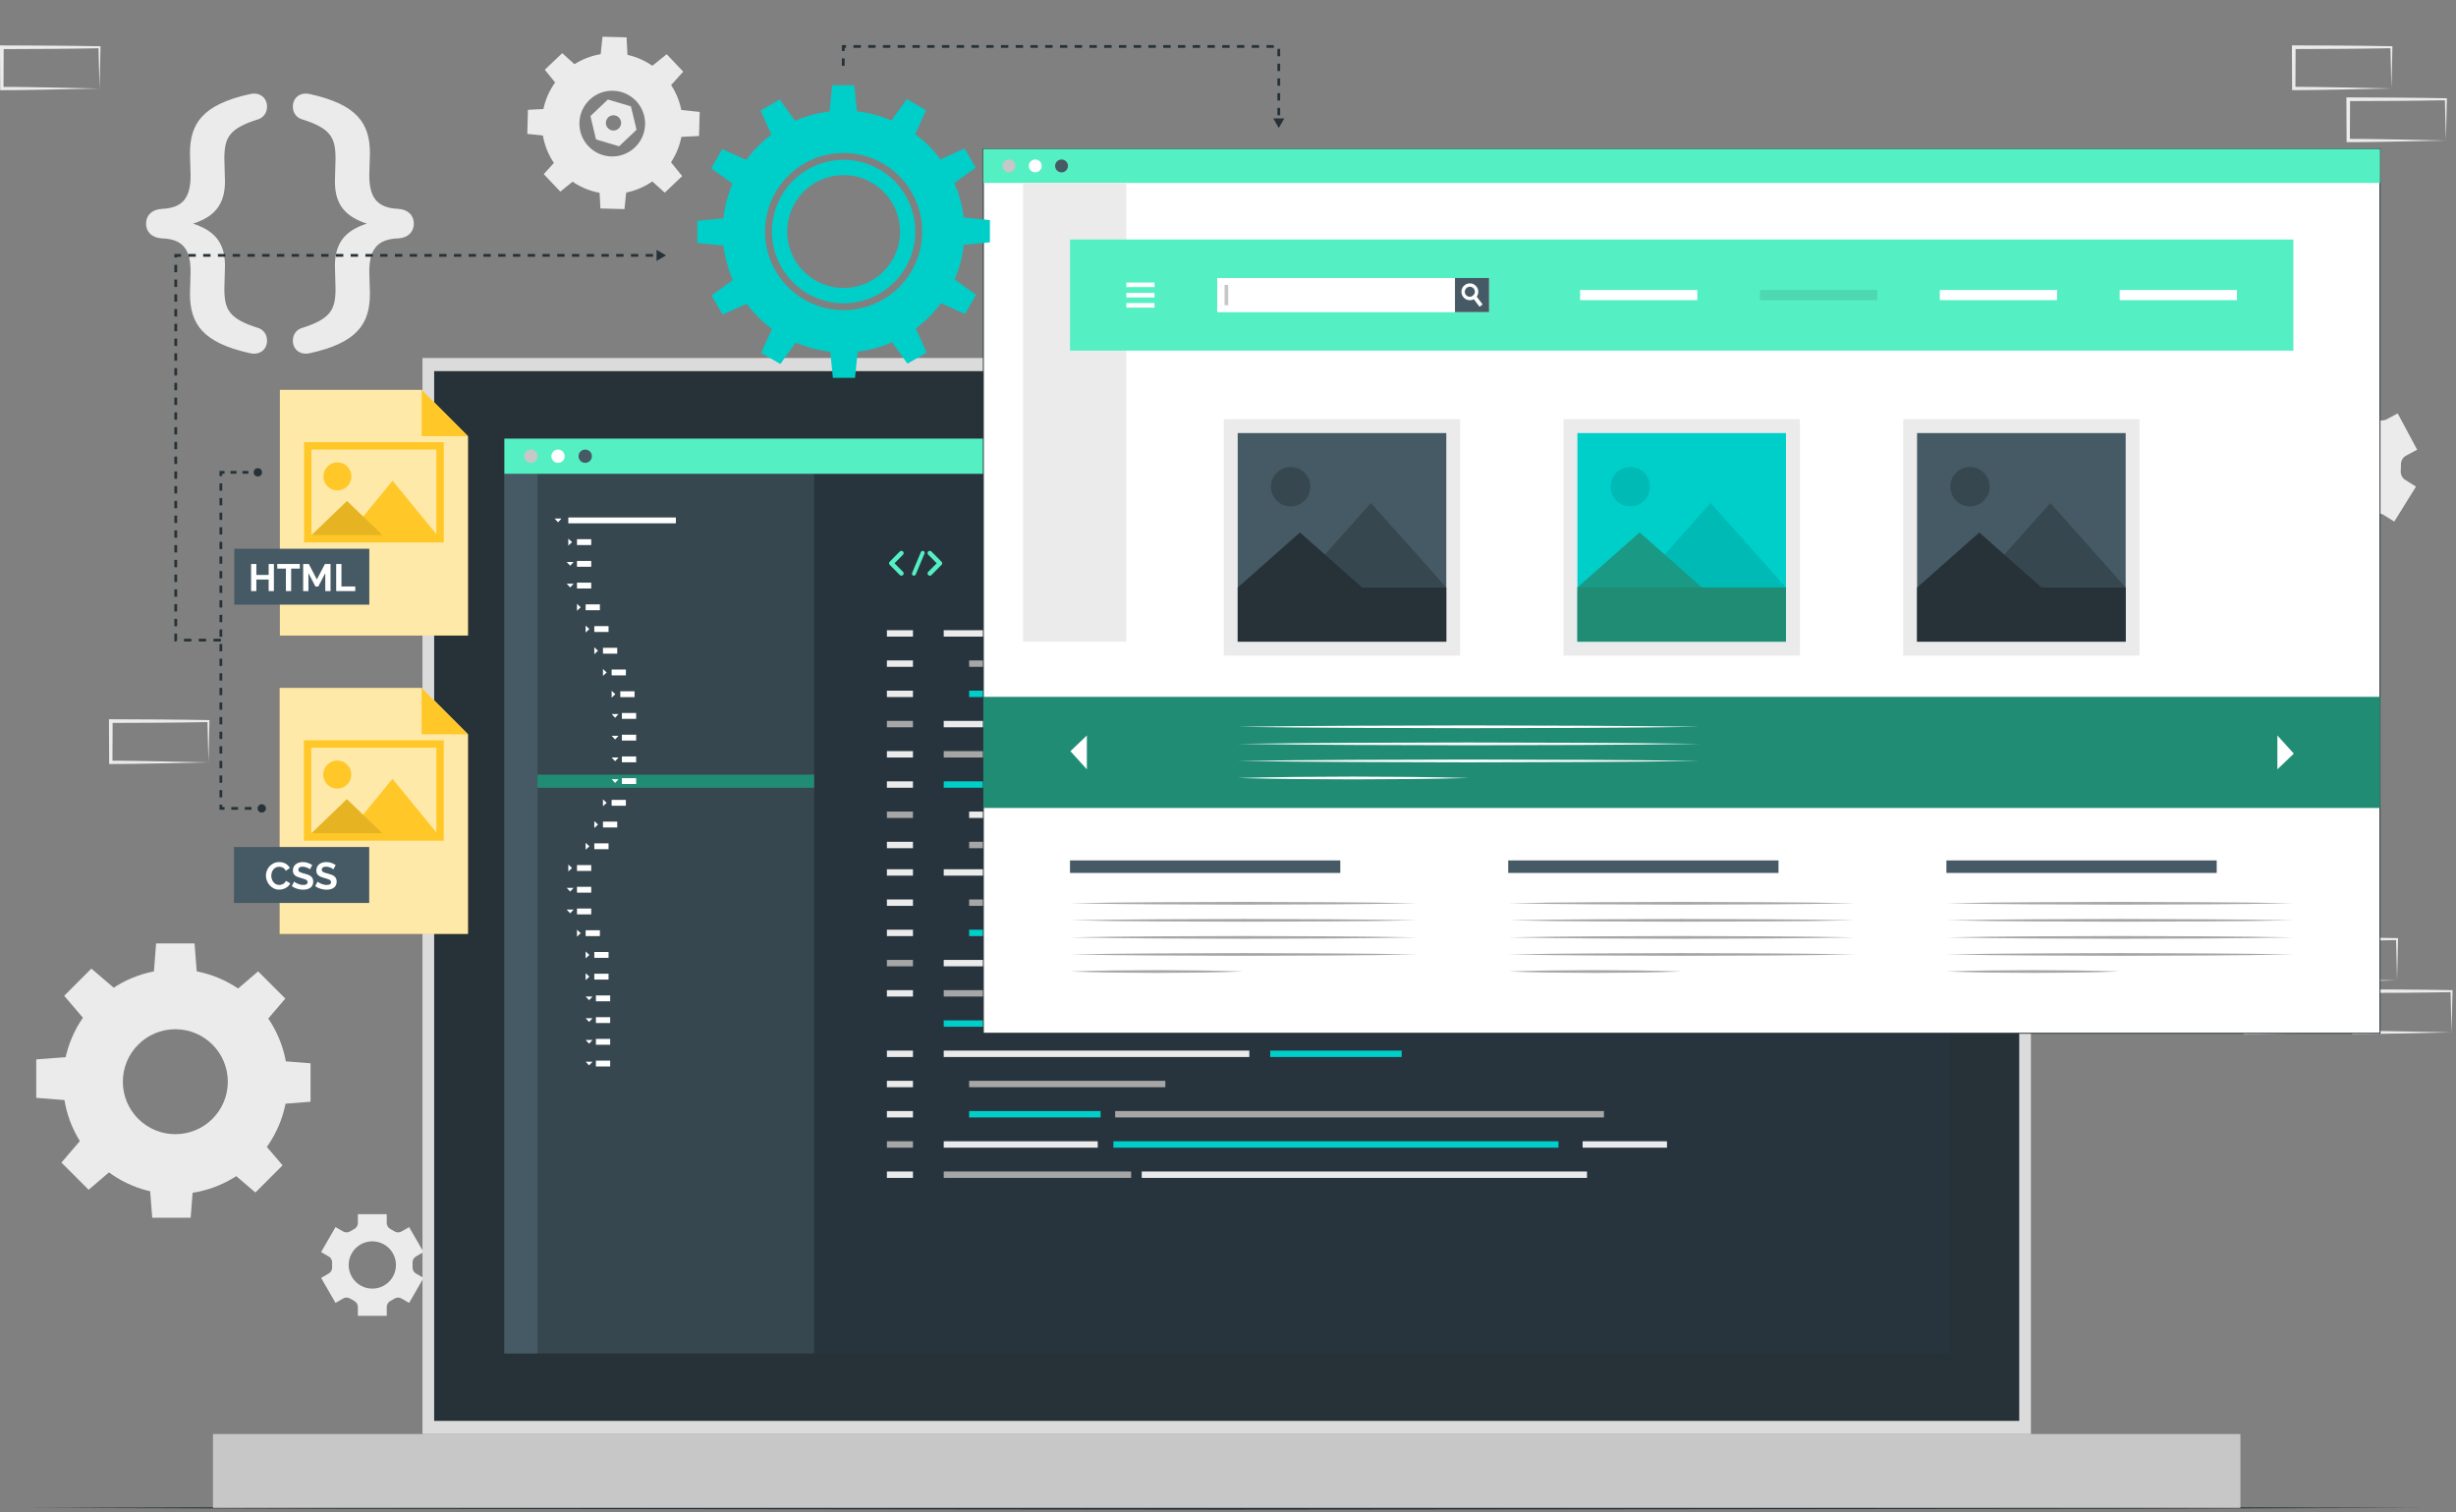 <?xml version="1.0" encoding="UTF-8"?>
<svg width="666px" height="410px" viewBox="0 0 666 410" version="1.1" xmlns="http://www.w3.org/2000/svg" xmlns:xlink="http://www.w3.org/1999/xlink">
    <rect x="0" y="0" width="666" height="410" fill="#808080" stroke="none"/>
    <title>info-section</title>
    <g id="▶️--Grid" stroke="none" stroke-width="1" fill="none" fill-rule="evenodd">
        <g id="info-section">
            <g id="Background_Complete" transform="translate(0, 12.3)" fill="#EBEBEB" fill-rule="nonzero">
                <g id="Group">
                    <path d="M650.018,253.535 L636.893,253.814 L630.232,253.926 C628.006,253.973 625.769,253.963 623.537,253.981 L623.093,253.984 L623.091,253.535 L623.037,242.345 L623.034,241.843 L623.536,241.845 L636.776,241.908 C641.189,241.913 645.603,242.02 650.016,242.072 L650.292,242.075 L650.289,242.345 C650.27,244.244 650.203,246.132 650.158,247.999 L650.018,253.535 Z M650.018,253.535 L649.876,247.881 C649.831,246.018 649.764,244.176 649.745,242.345 L650.018,242.618 C645.605,242.669 641.191,242.777 636.778,242.782 L623.538,242.845 L624.037,242.346 L623.983,253.536 L623.538,253.09 C625.72,253.108 627.896,253.098 630.084,253.145 L636.663,253.257 L650.018,253.535 Z" id="Shape"></path>
                    <path d="M635.246,267.645 L622.121,267.924 L615.46,268.036 C613.234,268.083 610.997,268.073 608.765,268.091 L608.321,268.095 L608.319,267.646 L608.265,256.456 L608.263,255.954 L608.765,255.956 L622.005,256.019 C626.418,256.024 630.832,256.131 635.245,256.183 L635.521,256.186 L635.518,256.456 C635.499,258.355 635.432,260.243 635.387,262.11 L635.246,267.645 Z M635.246,267.645 L635.104,261.991 C635.059,260.128 634.992,258.286 634.973,256.455 L635.246,256.728 C630.833,256.779 626.419,256.887 622.006,256.892 L608.766,256.955 L609.265,256.456 L609.211,267.646 L608.765,267.2 C610.947,267.218 613.123,267.208 615.311,267.255 L621.89,267.367 L635.246,267.645 Z" id="Shape"></path>
                    <path d="M664.79,267.645 L651.665,267.924 L645.004,268.036 C642.778,268.083 640.541,268.073 638.309,268.091 L637.865,268.095 L637.863,267.646 L637.809,256.456 L637.807,255.954 L638.309,255.956 L651.549,256.019 C655.962,256.024 660.376,256.131 664.789,256.183 L665.065,256.186 L665.062,256.456 C665.043,258.355 664.976,260.243 664.931,262.11 L664.79,267.645 Z M664.79,267.645 L664.648,261.991 C664.603,260.128 664.536,258.286 664.517,256.455 L664.79,256.728 C660.377,256.779 655.963,256.887 651.55,256.892 L638.31,256.955 L638.809,256.456 L638.755,267.646 L638.309,267.2 C640.491,267.218 642.667,267.208 644.855,267.255 L651.434,267.367 L664.79,267.645 Z" id="Shape"></path>
                    <path d="M272.438,120.378 L259.313,120.657 L252.652,120.769 C250.426,120.816 248.189,120.806 245.957,120.824 L245.513,120.828 L245.511,120.379 L245.457,109.189 L245.455,108.687 L245.957,108.689 L259.197,108.752 C263.61,108.757 268.024,108.865 272.437,108.916 L272.713,108.919 L272.71,109.189 C272.691,111.088 272.624,112.976 272.579,114.843 L272.438,120.378 Z M272.438,120.378 L272.296,114.724 C272.251,112.861 272.184,111.019 272.165,109.188 L272.438,109.461 C268.025,109.512 263.611,109.62 259.198,109.625 L245.958,109.688 L246.457,109.189 L246.403,120.379 L245.957,119.933 C248.139,119.951 250.315,119.941 252.503,119.988 L259.082,120.1 L272.438,120.378 Z" id="Shape"></path>
                    <path d="M257.667,134.488 L244.542,134.767 L237.881,134.879 C235.655,134.926 233.418,134.916 231.186,134.934 L230.742,134.938 L230.74,134.489 L230.686,123.299 L230.684,122.797 L231.186,122.799 L244.426,122.862 C248.839,122.867 253.253,122.975 257.666,123.026 L257.942,123.029 L257.939,123.299 C257.92,125.198 257.853,127.086 257.808,128.953 L257.667,134.488 Z M257.667,134.488 L257.525,128.834 C257.48,126.971 257.413,125.129 257.394,123.298 L257.667,123.571 C253.254,123.622 248.84,123.73 244.427,123.735 L231.187,123.798 L231.686,123.299 L231.632,134.489 L231.186,134.043 C233.368,134.061 235.544,134.051 237.732,134.098 L244.311,134.21 L257.667,134.488 Z" id="Shape"></path>
                    <path d="M287.21,134.488 L274.085,134.767 L267.424,134.879 C265.198,134.926 262.961,134.916 260.729,134.934 L260.285,134.938 L260.283,134.489 L260.229,123.299 L260.227,122.797 L260.729,122.799 L273.969,122.862 C278.382,122.867 282.796,122.975 287.209,123.026 L287.485,123.029 L287.482,123.299 C287.463,125.198 287.396,127.086 287.351,128.953 L287.21,134.488 Z M287.21,134.488 L287.068,128.834 C287.023,126.971 286.956,125.129 286.937,123.298 L287.21,123.571 C282.797,123.622 278.383,123.73 273.97,123.735 L260.73,123.798 L261.229,123.299 L261.175,134.489 L260.729,134.043 C262.911,134.061 265.087,134.051 267.275,134.098 L273.854,134.21 L287.21,134.488 Z" id="Shape"></path>
                    <path d="M56.526,194.418 L43.401,194.697 L36.74,194.809 C34.514,194.856 32.277,194.846 30.045,194.864 L29.601,194.867 L29.599,194.418 L29.545,183.228 L29.543,182.726 L30.045,182.728 L43.285,182.791 C47.698,182.796 52.112,182.904 56.525,182.955 L56.801,182.958 L56.798,183.228 C56.779,185.127 56.712,187.015 56.667,188.882 L56.526,194.418 Z M56.526,194.418 L56.384,188.764 C56.339,186.901 56.272,185.059 56.253,183.228 L56.526,183.501 C52.113,183.552 47.699,183.66 43.286,183.665 L30.046,183.728 L30.545,183.229 L30.491,194.419 L30.045,193.973 C32.227,193.991 34.403,193.981 36.591,194.028 L43.17,194.14 L56.526,194.418 Z" id="Shape"></path>
                    <path d="M495.508,120.37 L482.383,120.649 L475.722,120.761 C473.496,120.808 471.259,120.798 469.027,120.816 L468.583,120.819 L468.581,120.37 L468.527,109.18 L468.524,108.678 L469.026,108.68 L482.266,108.743 C486.679,108.748 491.093,108.856 495.506,108.907 L495.782,108.91 L495.779,109.18 C495.76,111.079 495.693,112.967 495.648,114.834 L495.508,120.37 Z M495.508,120.37 L495.366,114.716 C495.321,112.853 495.254,111.011 495.235,109.18 L495.508,109.453 C491.095,109.504 486.681,109.612 482.268,109.617 L469.028,109.68 L469.527,109.181 L469.473,120.371 L469.027,119.925 C471.209,119.943 473.385,119.933 475.573,119.98 L482.152,120.092 L495.508,120.37 Z" id="Shape"></path>
                    <path d="M648.487,11.691 L635.362,11.97 L628.701,12.082 C626.475,12.129 624.238,12.119 622.006,12.137 L621.562,12.141 L621.56,11.692 L621.506,0.502 L621.504,-1.42108547e-14 L622.006,0.002 L635.246,0.065 C639.659,0.07 644.073,0.177 648.486,0.229 L648.762,0.232 L648.759,0.502 C648.74,2.401 648.673,4.289 648.628,6.156 L648.487,11.691 Z M648.487,11.691 L648.345,6.037 C648.3,4.174 648.233,2.332 648.214,0.501 L648.487,0.774 C644.074,0.825 639.66,0.933 635.247,0.938 L622.007,1.001 L622.506,0.502 L622.452,11.692 L622.006,11.246 C624.188,11.264 626.364,11.254 628.552,11.301 L635.131,11.413 L648.487,11.691 Z" id="Shape"></path>
                    <path d="M663.258,25.8 L650.133,26.079 L643.472,26.191 C641.246,26.238 639.009,26.228 636.777,26.246 L636.333,26.25 L636.331,25.801 L636.277,14.611 L636.274,14.109 L636.776,14.111 L650.016,14.174 C654.429,14.179 658.843,14.287 663.256,14.338 L663.532,14.341 L663.529,14.611 C663.51,16.51 663.443,18.398 663.398,20.265 L663.258,25.8 Z M663.258,25.8 L663.116,20.146 C663.071,18.283 663.004,16.441 662.985,14.61 L663.258,14.883 C658.845,14.934 654.431,15.042 650.018,15.047 L636.778,15.11 L637.277,14.611 L637.223,25.801 L636.777,25.355 C638.959,25.373 641.135,25.363 643.323,25.41 L649.902,25.522 L663.258,25.8 Z" id="Shape"></path>
                    <path d="M26.983,11.702 L13.858,11.981 L7.197,12.093 C4.971,12.14 2.734,12.13 0.502,12.148 L0.058,12.151 L0.056,11.702 L0.002,0.512 L1.42108547e-14,0.011 L0.502,0.013 L13.742,0.076 C18.155,0.081 22.569,0.189 26.982,0.24 L27.258,0.243 L27.255,0.513 C27.236,2.412 27.169,4.3 27.124,6.167 L26.983,11.702 Z M26.983,11.702 L26.841,6.048 C26.796,4.185 26.729,2.343 26.71,0.512 L26.983,0.785 C22.57,0.836 18.156,0.944 13.743,0.949 L0.503,1.012 L1.002,0.513 L0.948,11.703 L0.502,11.257 C2.684,11.275 4.86,11.265 7.048,11.312 L13.627,11.424 L26.983,11.702 Z" id="Shape"></path>
                </g>
                <g id="Group" transform="translate(9.825, 13.076)">
                    <path d="M639.442,116.052 L645.329,106.561 L642.422,104.76 C641.567,104.23 641.104,103.264 641.19,102.262 C641.238,101.708 641.255,101.151 641.243,100.592 C641.221,99.589 641.745,98.656 642.629,98.182 L645.642,96.566 L640.362,86.721 L637.35,88.337 C636.466,88.811 635.399,88.731 634.576,88.158 C634.117,87.839 633.643,87.545 633.156,87.278 C632.274,86.795 631.725,85.874 631.757,84.87 L631.865,81.452 L620.702,81.105 L620.599,84.535 C620.569,85.541 619.952,86.416 619.043,86.846 C618.796,86.963 618.551,87.086 618.309,87.216 C618.067,87.346 617.828,87.482 617.595,87.623 C616.738,88.141 615.673,88.171 614.822,87.643 L611.894,85.829 L606.007,95.32 L608.919,97.127 C609.773,97.658 610.236,98.625 610.149,99.627 C610.101,100.178 610.083,100.734 610.094,101.29 C610.115,102.291 609.591,103.224 608.708,103.697 L605.694,105.313 L610.974,115.158 L613.988,113.542 C614.871,113.069 615.937,113.148 616.76,113.719 C617.217,114.036 617.69,114.328 618.176,114.593 C619.059,115.075 619.609,115.996 619.578,117.001 L619.473,120.426 L630.636,120.773 L630.743,117.346 C630.774,116.344 631.389,115.472 632.295,115.044 C632.543,114.927 632.79,114.802 633.035,114.671 C633.277,114.541 633.516,114.405 633.75,114.264 C634.612,113.744 635.681,113.714 636.537,114.245 L639.442,116.052 Z M629.991,109.004 C625.539,111.392 619.999,109.719 617.611,105.267 C615.223,100.815 616.891,95.267 621.343,92.879 C625.795,90.491 631.347,92.167 633.735,96.619 C636.123,101.072 634.443,106.616 629.991,109.004 Z" id="Shape"></path>
                    <path d="M105.028,314.133 L101.118,307.356 L99.044,308.554 C98.434,308.906 97.684,308.873 97.094,308.488 C96.768,308.275 96.43,308.08 96.081,307.902 C95.455,307.584 95.052,306.951 95.052,306.249 L95.052,303.854 L87.225,303.854 L87.225,306.249 C87.225,306.951 86.822,307.584 86.196,307.902 C85.847,308.079 85.509,308.275 85.183,308.488 C84.593,308.872 83.843,308.907 83.233,308.554 L81.159,307.356 L77.249,314.133 L79.332,315.332 C79.943,315.684 80.279,316.354 80.243,317.058 C80.233,317.249 80.228,317.441 80.228,317.634 C80.228,317.827 80.233,318.019 80.243,318.21 C80.279,318.911 79.945,319.578 79.338,319.929 L77.249,321.136 L81.159,327.913 L83.239,326.714 C83.849,326.362 84.6,326.397 85.19,326.782 C85.515,326.994 85.851,327.189 86.199,327.366 C86.824,327.685 87.226,328.317 87.226,329.019 L87.226,331.415 L95.053,331.415 L95.053,329.019 C95.053,328.317 95.455,327.685 96.08,327.366 C96.427,327.189 96.764,326.994 97.089,326.782 C97.679,326.397 98.429,326.362 99.04,326.714 L101.12,327.913 L105.03,321.136 L102.949,319.936 C102.34,319.585 102.006,318.917 102.041,318.215 C102.051,318.023 102.055,317.83 102.055,317.635 C102.055,317.442 102.05,317.25 102.041,317.059 C102.005,316.355 102.341,315.684 102.952,315.332 L105.028,314.133 Z M97.547,317.635 C97.547,321.174 94.68,324.041 91.141,324.041 C87.602,324.041 84.729,321.175 84.729,317.635 C84.729,314.095 87.602,311.223 91.141,311.223 C94.68,311.222 97.547,314.095 97.547,317.635 Z" id="Shape"></path>
                    <g transform="translate(-0, 230.438)">
                        <path d="M37.72,7.031 C20.888,7.031 7.249,20.67 7.249,37.502 C7.249,54.327 20.888,67.973 37.72,67.973 C54.545,67.973 68.191,54.327 68.191,37.502 C68.191,20.67 54.545,7.031 37.72,7.031 Z M37.72,51.729 C29.859,51.729 23.486,45.363 23.486,37.502 C23.486,29.641 29.859,23.268 37.72,23.268 C45.581,23.268 51.954,29.641 51.954,37.502 C51.954,45.363 45.581,51.729 37.72,51.729 Z" id="Shape"></path>
                        <polygon id="Path" points="43.578 8.294 31.86 8.294 32.508 0 42.93 0"></polygon>
                        <polygon id="Path" points="21.275 12.242 12.989 20.528 7.582 14.205 14.951 6.835"></polygon>
                        <polygon id="Path" points="8.295 30.805 8.295 42.523 -7.10542736e-15 41.875 -7.10542736e-15 31.453"></polygon>
                        <polygon id="Path" points="12.243 53.109 20.529 61.395 14.206 66.802 6.836 59.432"></polygon>
                        <polygon id="Path" points="30.806 66.088 42.524 66.088 41.876 74.383 31.454 74.383"></polygon>
                        <polygon id="Path" points="53.11 62.14 61.396 53.854 66.803 60.177 59.433 67.547"></polygon>
                        <polygon id="Path" points="66.089 43.577 66.089 31.859 74.384 32.507 74.384 42.929"></polygon>
                        <polygon id="Path" points="62.141 21.274 53.855 12.988 60.178 7.581 67.548 14.95"></polygon>
                    </g>
                    <g transform="translate(29.782, 0)" id="Path">
                        <path d="M11.908,54.248 C11.908,52.999 12.074,49.668 12.074,48.253 C12.074,42.174 9.909,39.425 4.247,39.259 C1.582,39.093 -1.42108547e-14,37.511 -1.42108547e-14,35.263 C-1.42108547e-14,33.013 1.581,31.432 4.247,31.266 C9.909,31.016 12.074,28.351 12.074,22.189 C12.074,20.774 11.908,17.443 11.908,16.194 C11.908,8.116 15.322,2.953 28.229,0.123 C30.81,-0.46 32.809,1.122 32.809,3.537 C32.809,5.536 31.477,6.618 30.478,6.951 C22.402,9.449 21.234,12.031 21.234,17.693 C21.234,19.359 21.402,22.106 21.402,23.856 C21.402,30.351 18.238,33.516 12.74,35.265 C18.32,37.096 21.402,40.177 21.402,46.672 C21.402,48.421 21.234,51.168 21.234,52.834 C21.234,58.496 22.401,61.078 30.478,63.576 C31.477,63.909 32.809,64.991 32.809,66.99 C32.809,69.406 30.81,70.987 28.229,70.405 C15.322,67.572 11.908,62.409 11.908,54.248 Z"></path>
                        <path d="M60.705,16.193 C60.705,17.442 60.539,20.773 60.539,22.188 C60.539,28.35 62.787,31.016 68.451,31.265 C71.032,31.431 72.615,33.013 72.615,35.262 C72.615,37.51 71.032,39.092 68.451,39.258 C62.788,39.424 60.539,42.173 60.539,48.252 C60.539,49.667 60.705,52.998 60.705,54.247 C60.705,62.408 57.291,67.571 44.384,70.403 C41.803,70.985 39.805,69.404 39.805,66.988 C39.805,64.989 41.137,63.907 42.219,63.574 C50.214,61.076 51.38,58.494 51.38,52.832 C51.38,51.166 51.213,48.419 51.213,46.67 C51.213,40.175 54.378,37.01 59.873,35.263 C54.293,33.431 51.213,30.349 51.213,23.854 C51.213,22.105 51.38,19.358 51.38,17.691 C51.38,12.029 50.214,9.447 42.219,6.949 C41.137,6.617 39.805,5.534 39.805,3.535 C39.805,1.121 41.804,-0.462 44.384,0.121 C57.291,2.952 60.705,8.115 60.705,16.193 Z"></path>
                    </g>
                </g>
            </g>
            <g id="Floor" transform="translate(8.366, 408.365)" fill="#263238" fill-rule="nonzero">
                <polygon id="Path" points="-2.84217094e-14 0.5 81.07 0.257 162.14 0.168 324.28 0.001 486.42 0.167 567.49 0.255 648.56 0.5 567.49 0.744 486.42 0.832 324.28 0.999 162.14 0.831 81.07 0.743"></polygon>
            </g>
            <g id="Device" transform="translate(57.755, 97.078)" fill-rule="nonzero">
                <g id="Group">
                    <rect id="Rectangle" fill="#C7C7C7" x="0" y="291.763" width="549.781" height="20.024"></rect>
                    <rect id="Rectangle" fill="#DBDBDB" x="56.808" y="0" width="436.165" height="291.762"></rect>
                    <rect id="Rectangle" fill="#263238" x="59.978" y="3.559" width="429.825" height="284.645"></rect>
                    <g transform="translate(79.011, 21.856)">
                        <rect id="Rectangle" fill="#28343D" x="0" y="0" width="391.76" height="248.051"></rect>
                        <g transform="translate(0, 9.545)">
                            <rect id="Rectangle" fill="#37474F" x="0" y="0" width="84.003" height="238.506"></rect>
                            <rect id="Rectangle" fill="#455A64" x="0" y="0" width="8.986" height="238.506"></rect>
                            <g transform="translate(8.986, 11.838)">
                                <rect id="Rectangle" fill="#218C74" x="0" y="69.734" width="75.017" height="3.55"></rect>
                                <g transform="translate(4.636, 0)" fill="#FFFFFF">
                                    <rect id="Rectangle" x="3.723" y="0" width="29.167" height="1.586"></rect>
                                    <polygon id="Path" points="0 0.289 1.879 0.289 0.939 1.297"></polygon>
                                </g>
                                <g transform="translate(8.359, 5.744)" fill="#FFFFFF">
                                    <rect id="Rectangle" x="2.349" y="0.147" width="3.866" height="1.586"></rect>
                                    <polygon id="Path" points="2.84217094e-14 1.88 2.84217094e-14 0 1.009 0.94"></polygon>
                                </g>
                                <g transform="translate(7.924, 11.781)" fill="#FFFFFF">
                                    <rect id="Rectangle" x="2.784" y="0" width="3.866" height="1.586"></rect>
                                    <polygon id="Path" points="-2.84217094e-14 0.289 1.88 0.289 0.94 1.298"></polygon>
                                </g>
                                <g transform="translate(7.924, 17.672)" fill="#FFFFFF">
                                    <rect id="Rectangle" x="2.784" y="0" width="3.866" height="1.586"></rect>
                                    <polygon id="Path" points="-2.84217094e-14 0.289 1.88 0.289 0.94 1.298"></polygon>
                                </g>
                                <g transform="translate(10.708, 23.415)" fill="#FFFFFF">
                                    <rect id="Rectangle" x="2.349" y="0.147" width="3.866" height="1.586"></rect>
                                    <polygon id="Path" points="0 1.88 0 0 1.009 0.94"></polygon>
                                </g>
                                <g transform="translate(13.057, 29.314)" fill="#FFFFFF">
                                    <rect id="Rectangle" x="2.349" y="0.147" width="3.866" height="1.586"></rect>
                                    <polygon id="Path" points="0 1.88 0 0 1.009 0.94"></polygon>
                                </g>
                                <g transform="translate(13.057, 88.213)" fill="#FFFFFF">
                                    <rect id="Rectangle" x="2.349" y="0.147" width="3.866" height="1.586"></rect>
                                    <polygon id="Path" points="0 1.88 0 0 1.009 0.94"></polygon>
                                </g>
                                <g transform="translate(15.406, 35.195)" fill="#FFFFFF">
                                    <rect id="Rectangle" x="2.35" y="0.147" width="3.866" height="1.586"></rect>
                                    <polygon id="Path" points="0 1.88 0 0 1.009 0.94"></polygon>
                                </g>
                                <g transform="translate(15.406, 82.323)" fill="#FFFFFF">
                                    <rect id="Rectangle" x="2.35" y="0.146" width="3.866" height="1.586"></rect>
                                    <polygon id="Path" points="0 1.879 0 0 1.009 0.94"></polygon>
                                </g>
                                <g transform="translate(17.756, 41.083)" fill="#FFFFFF">
                                    <rect id="Rectangle" x="2.349" y="0.147" width="3.866" height="1.586"></rect>
                                    <polygon id="Path" points="2.84217094e-14 1.88 2.84217094e-14 0 1.008 0.94"></polygon>
                                </g>
                                <g transform="translate(17.756, 76.432)" fill="#FFFFFF">
                                    <rect id="Rectangle" x="2.349" y="0.147" width="3.866" height="1.586"></rect>
                                    <polygon id="Path" points="2.84217094e-14 1.88 2.84217094e-14 0 1.008 0.94"></polygon>
                                </g>
                                <g transform="translate(20.105, 46.983)" fill="#FFFFFF">
                                    <rect id="Rectangle" x="2.349" y="0.147" width="3.866" height="1.586"></rect>
                                    <polygon id="Path" points="0 1.88 0 0 1.008 0.94"></polygon>
                                </g>
                                <g transform="translate(20.105, 53.016)" fill="#FFFFFF">
                                    <rect id="Rectangle" x="2.784" y="0" width="3.866" height="1.586"></rect>
                                    <polygon id="Path" points="0 0.289 1.879 0.289 0.94 1.298"></polygon>
                                </g>
                                <g transform="translate(20.105, 58.907)" fill="#FFFFFF">
                                    <rect id="Rectangle" x="2.784" y="0" width="3.866" height="1.586"></rect>
                                    <polygon id="Path" points="0 0.289 1.879 0.289 0.94 1.297"></polygon>
                                </g>
                                <g transform="translate(20.105, 64.797)" fill="#FFFFFF">
                                    <rect id="Rectangle" x="2.784" y="0" width="3.866" height="1.586"></rect>
                                    <polygon id="Path" points="0 0.289 1.879 0.289 0.94 1.298"></polygon>
                                </g>
                                <g transform="translate(20.105, 70.688)" fill="#FFFFFF">
                                    <rect id="Rectangle" x="2.784" y="0" width="3.866" height="1.586"></rect>
                                    <polygon id="Path" points="0 0.289 1.879 0.289 0.94 1.297"></polygon>
                                </g>
                                <g transform="translate(8.359, 94.109)" fill="#FFFFFF">
                                    <rect id="Rectangle" x="2.349" y="0.146" width="3.866" height="1.586"></rect>
                                    <polygon id="Path" points="2.84217094e-14 1.879 2.84217094e-14 0 1.009 0.939"></polygon>
                                </g>
                                <g transform="translate(7.924, 100.146)" fill="#FFFFFF">
                                    <rect id="Rectangle" x="2.784" y="0" width="3.866" height="1.586"></rect>
                                    <polygon id="Path" points="-2.84217094e-14 0.289 1.88 0.289 0.94 1.298"></polygon>
                                </g>
                                <g transform="translate(7.924, 106.037)" fill="#FFFFFF">
                                    <rect id="Rectangle" x="2.784" y="0" width="3.866" height="1.586"></rect>
                                    <polygon id="Path" points="-2.84217094e-14 0.288 1.88 0.288 0.94 1.297"></polygon>
                                </g>
                                <g transform="translate(10.708, 111.78)" fill="#FFFFFF">
                                    <rect id="Rectangle" x="2.349" y="0.147" width="3.866" height="1.586"></rect>
                                    <polygon id="Path" points="0 1.88 0 0 1.009 0.94"></polygon>
                                </g>
                                <g transform="translate(13.057, 117.679)" fill="#FFFFFF">
                                    <rect id="Rectangle" x="2.349" y="0.147" width="3.866" height="1.586"></rect>
                                    <polygon id="Path" points="0 1.88 0 0 1.009 0.94"></polygon>
                                </g>
                                <g transform="translate(13.057, 123.571)" fill="#FFFFFF">
                                    <rect id="Rectangle" x="2.349" y="0.146" width="3.866" height="1.586"></rect>
                                    <polygon id="Path" points="0 1.88 0 0 1.009 0.94"></polygon>
                                </g>
                                <g transform="translate(13.057, 129.604)" fill="#FFFFFF">
                                    <rect id="Rectangle" x="2.785" y="0" width="3.866" height="1.586"></rect>
                                    <polygon id="Path" points="0 0.289 1.88 0.289 0.94 1.297"></polygon>
                                </g>
                                <g transform="translate(13.057, 135.495)" fill="#FFFFFF">
                                    <rect id="Rectangle" x="2.785" y="0" width="3.866" height="1.586"></rect>
                                    <polygon id="Path" points="0 0.288 1.88 0.288 0.94 1.297"></polygon>
                                </g>
                                <g transform="translate(13.057, 141.385)" fill="#FFFFFF">
                                    <rect id="Rectangle" x="2.785" y="0" width="3.866" height="1.586"></rect>
                                    <polygon id="Path" points="0 0.289 1.88 0.289 0.94 1.298"></polygon>
                                </g>
                                <g transform="translate(13.057, 147.276)" fill="#FFFFFF">
                                    <rect id="Rectangle" x="2.785" y="0" width="3.866" height="1.586"></rect>
                                    <polygon id="Path" points="0 0.289 1.88 0.289 0.94 1.297"></polygon>
                                </g>
                            </g>
                        </g>
                        <g>
                            <rect id="Rectangle" fill="#55EFC4" x="0" y="0" width="391.76" height="9.545"></rect>
                            <g transform="translate(5.374, 2.966)" id="Path">
                                <path d="M3.612,1.806 C3.612,2.803 2.803,3.612 1.806,3.612 C0.809,3.612 0,2.803 0,1.806 C0,0.809 0.809,0 1.806,0 C2.803,0 3.612,0.809 3.612,1.806 Z" fill="#C7C7C7"></path>
                                <path d="M10.986,1.806 C10.986,2.803 10.177,3.612 9.18,3.612 C8.182,3.612 7.374,2.803 7.374,1.806 C7.374,0.809 8.182,0 9.18,0 C10.178,0 10.986,0.809 10.986,1.806 Z" fill="#FFFFFF"></path>
                                <path d="M18.361,1.806 C18.361,2.803 17.552,3.612 16.555,3.612 C15.558,3.612 14.749,2.803 14.749,1.806 C14.749,0.809 15.558,0 16.555,0 C17.552,0 18.361,0.809 18.361,1.806 Z" fill="#455A64"></path>
                            </g>
                        </g>
                        <g transform="translate(103.737, 30.43)">
                            <g transform="translate(0, 21.522)" id="Rectangle">
                                <rect fill="#EBEBEB" x="0" y="0" width="7.068" height="1.735"></rect>
                                <rect fill="#EBEBEB" x="15.407" y="0" width="156.671" height="1.735"></rect>
                                <rect fill="#FFC727" x="176.422" y="0" width="13.425" height="1.735"></rect>
                                <rect fill="#EBEBEB" x="197.906" y="40.981" width="45.313" height="1.734"></rect>
                                <rect fill="#A6A6A6" x="192.765" y="0" width="66.519" height="1.735"></rect>
                                <rect fill="#EBEBEB" x="0" y="8.196" width="7.068" height="1.735"></rect>
                                <rect fill="#A6A6A6" x="22.298" y="8.196" width="53.206" height="1.735"></rect>
                                <rect fill="#A6A6A6" x="174.592" y="40.981" width="20.126" height="1.734"></rect>
                                <rect fill="#A6A6A6" x="15.407" y="32.785" width="50.82" height="1.734"></rect>
                                <rect fill="#00CEC9" x="22.298" y="16.393" width="35.652" height="1.735"></rect>
                                <rect fill="#A6A6A6" x="185.399" y="24.589" width="67.54" height="1.734"></rect>
                                <rect fill="#A6A6A6" x="104.539" y="64.815" width="67.539" height="1.734"></rect>
                                <rect fill="#A6A6A6" x="61.906" y="16.393" width="132.53" height="1.735"></rect>
                                <rect fill="#00CEC9" x="15.407" y="40.981" width="154.584" height="1.734"></rect>
                                <rect fill="#EBEBEB" x="78.844" y="8.196" width="109.505" height="1.735"></rect>
                                <rect fill="#EBEBEB" x="200.098" y="16.393" width="22.924" height="1.735"></rect>
                                <rect fill="#EBEBEB" x="0" y="16.393" width="7.068" height="1.735"></rect>
                                <rect fill="#A6A6A6" x="0" y="24.589" width="7.068" height="1.734"></rect>
                                <rect fill="#EBEBEB" x="15.407" y="24.589" width="41.771" height="1.734"></rect>
                                <rect fill="#EBEBEB" x="22.298" y="49.177" width="41.771" height="1.735"></rect>
                                <rect fill="#FFC727" x="175.783" y="57.373" width="58.315" height="1.735"></rect>
                                <rect fill="#EBEBEB" x="60.071" y="57.373" width="112.059" height="1.735"></rect>
                                <rect fill="#A6A6A6" x="22.298" y="57.373" width="31.398" height="1.735"></rect>
                                <rect fill="#EBEBEB" x="69.103" y="32.785" width="120.744" height="1.734"></rect>
                                <rect fill="#FFC727" x="192.765" y="32.785" width="72.037" height="1.734"></rect>
                                <rect fill="#FFC727" x="61.425" y="24.589" width="120.689" height="1.734"></rect>
                                <rect fill="#EBEBEB" x="0" y="32.785" width="7.068" height="1.734"></rect>
                                <rect fill="#EBEBEB" x="0" y="40.981" width="7.068" height="1.734"></rect>
                                <rect fill="#A6A6A6" x="0" y="49.177" width="7.068" height="1.735"></rect>
                                <rect fill="#EBEBEB" x="0" y="57.373" width="7.068" height="1.735"></rect>
                                <rect fill="#EBEBEB" x="0" y="64.815" width="7.068" height="1.734"></rect>
                                <rect fill="#EBEBEB" x="15.407" y="64.815" width="82.874" height="1.734"></rect>
                                <rect fill="#EBEBEB" x="0" y="73.011" width="7.068" height="1.735"></rect>
                                <rect fill="#A6A6A6" x="22.298" y="73.011" width="53.206" height="1.735"></rect>
                                <rect fill="#A6A6A6" x="15.407" y="97.599" width="50.82" height="1.734"></rect>
                                <rect fill="#00CEC9" x="22.298" y="81.207" width="35.652" height="1.735"></rect>
                                <rect fill="#00CEC9" x="103.943" y="113.991" width="35.652" height="1.735"></rect>
                                <rect fill="#00CEC9" x="22.298" y="130.383" width="35.652" height="1.735"></rect>
                                <rect fill="#A6A6A6" x="61.906" y="81.207" width="132.53" height="1.735"></rect>
                                <rect fill="#00CEC9" x="15.407" y="105.795" width="154.584" height="1.734"></rect>
                                <rect fill="#EBEBEB" x="78.844" y="73.011" width="109.505" height="1.735"></rect>
                                <rect fill="#EBEBEB" x="188.657" y="89.403" width="22.882" height="1.735"></rect>
                                <rect fill="#EBEBEB" x="0" y="81.207" width="7.068" height="1.735"></rect>
                                <rect fill="#A6A6A6" x="0" y="89.403" width="7.068" height="1.734"></rect>
                                <rect fill="#EBEBEB" x="15.407" y="89.403" width="41.771" height="1.734"></rect>
                                <rect fill="#EBEBEB" x="69.103" y="97.599" width="120.744" height="1.734"></rect>
                                <rect fill="#FFC727" x="61.425" y="89.403" width="120.689" height="1.734"></rect>
                                <rect fill="#EBEBEB" x="0" y="97.599" width="7.068" height="1.734"></rect>
                                <rect fill="#EBEBEB" x="0" y="113.991" width="7.068" height="1.735"></rect>
                                <rect fill="#EBEBEB" x="15.407" y="113.991" width="82.874" height="1.735"></rect>
                                <rect fill="#EBEBEB" x="0" y="122.187" width="7.068" height="1.735"></rect>
                                <rect fill="#A6A6A6" x="22.298" y="122.187" width="53.206" height="1.735"></rect>
                                <rect fill="#A6A6A6" x="15.407" y="146.776" width="50.82" height="1.735"></rect>
                                <rect fill="#A6A6A6" x="61.906" y="130.383" width="132.53" height="1.735"></rect>
                                <rect fill="#EBEBEB" x="188.657" y="138.579" width="22.882" height="1.735"></rect>
                                <rect fill="#EBEBEB" x="0" y="130.383" width="7.068" height="1.735"></rect>
                                <rect fill="#A6A6A6" x="0" y="138.579" width="7.068" height="1.735"></rect>
                                <rect fill="#EBEBEB" x="15.407" y="138.579" width="41.771" height="1.735"></rect>
                                <rect fill="#EBEBEB" x="69.103" y="146.776" width="120.744" height="1.735"></rect>
                                <rect fill="#00CEC9" x="61.425" y="138.579" width="120.689" height="1.735"></rect>
                                <rect fill="#EBEBEB" x="0" y="146.776" width="7.068" height="1.735"></rect>
                            </g>
                            <g transform="translate(0.582, 0)" fill="#55EFC4" id="Path">
                                <path d="M3.784,5.688 C4.027,5.94 4.027,6.318 3.784,6.561 C3.658,6.677 3.513,6.735 3.358,6.735 C3.193,6.735 3.037,6.677 2.912,6.561 L0.186,3.796 C0.156,3.787 0.147,3.767 0.137,3.738 C0.128,3.728 0.107,3.718 0.107,3.718 C0.088,3.689 0.088,3.669 0.078,3.64 C0.058,3.631 0.048,3.611 0.048,3.601 C0.038,3.582 0.038,3.552 0.029,3.543 C0.029,3.514 0.009,3.505 0.009,3.494 C0.009,3.465 0.009,3.445 0.009,3.426 C0.009,3.406 0,3.397 0,3.368 C0,3.358 0.009,3.329 0.009,3.319 C0.009,3.299 0.009,3.27 0.009,3.251 C0.009,3.231 0.029,3.222 0.029,3.212 C0.038,3.183 0.038,3.164 0.048,3.134 C0.048,3.125 0.057,3.125 0.057,3.115 C0.077,3.086 0.087,3.047 0.106,3.028 C0.106,3.028 0.106,3.008 0.126,3.008 C0.135,2.988 0.154,2.959 0.184,2.94 L2.91,0.175 C3.152,-0.058 3.55,-0.058 3.782,0.175 C4.025,0.417 4.025,0.805 3.782,1.048 L1.484,3.367 L3.784,5.688 Z"></path>
                                <path d="M6.255,5.999 L8.632,0.343 C8.748,0.072 9.058,-0.055 9.339,0.062 C9.601,0.168 9.727,0.489 9.611,0.751 L7.234,6.417 C7.146,6.621 6.943,6.737 6.739,6.737 C6.681,6.737 6.604,6.728 6.545,6.699 C6.264,6.591 6.138,6.271 6.255,5.999 Z"></path>
                                <path d="M14.305,3.719 C14.305,3.719 14.305,3.729 14.295,3.729 C14.275,3.749 14.256,3.778 14.226,3.797 L11.5,6.562 C11.384,6.678 11.219,6.736 11.063,6.736 C10.898,6.736 10.753,6.678 10.627,6.562 C10.384,6.319 10.384,5.941 10.627,5.689 L12.925,3.371 L10.627,1.052 C10.384,0.809 10.384,0.421 10.627,0.179 C10.86,-0.054 11.257,-0.054 11.499,0.179 L14.225,2.944 C14.255,2.963 14.274,2.992 14.294,3.012 C14.304,3.012 14.304,3.032 14.304,3.032 C14.323,3.07 14.342,3.09 14.353,3.119 C14.353,3.129 14.362,3.129 14.362,3.138 C14.372,3.168 14.372,3.187 14.391,3.226 C14.391,3.235 14.4,3.235 14.4,3.255 C14.4,3.274 14.4,3.303 14.4,3.323 C14.4,3.332 14.411,3.361 14.411,3.372 C14.411,3.381 14.4,3.41 14.4,3.42 C14.4,3.449 14.4,3.469 14.4,3.498 C14.4,3.508 14.391,3.508 14.391,3.518 C14.372,3.557 14.372,3.586 14.362,3.605 C14.362,3.615 14.353,3.615 14.353,3.634 C14.343,3.651 14.324,3.68 14.305,3.719 Z"></path>
                            </g>
                        </g>
                    </g>
                </g>
            </g>
            <g id="Group" transform="translate(47.659, 67.75)">
                <g transform="translate(15.861, 37.975)">
                    <polygon id="Path" fill="#FFC727" fill-rule="nonzero" points="63.371 66.6 12.383 66.6 12.383 2.84217094e-14 50.826 2.84217094e-14 63.371 12.546"></polygon>
                    <polygon id="Path" fill="#FFFFFF" fill-rule="nonzero" opacity="0.6" points="63.371 66.6 12.383 66.6 12.383 2.84217094e-14 50.826 2.84217094e-14 63.371 12.546"></polygon>
                    <polygon id="Path" fill="#FFC727" fill-rule="nonzero" points="63.371 12.546 50.826 12.546 50.826 2.84217094e-14"></polygon>
                    <g transform="translate(19.93, 15.171)">
                        <path d="M4.242,8.298 C4.249,10.398 5.957,12.095 8.057,12.089 C10.157,12.082 11.855,10.374 11.848,8.274 C11.841,6.174 10.133,4.477 8.033,4.483 C5.933,4.49 4.235,6.198 4.242,8.298 Z" id="Path" fill="#FFC727" fill-rule="nonzero"></path>
                        <polygon id="Path" fill="#FFC727" fill-rule="nonzero" points="10.108 25.188 35.895 25.188 23.001 9.447"></polygon>
                        <g transform="translate(0, 14.938)" fill-rule="nonzero" id="Path">
                            <polygon fill="#FFC727" points="0 10.25 21.289 10.25 10.645 0"></polygon>
                            <polygon fill="#000000" opacity="0.1" points="0 10.25 21.289 10.25 10.645 0"></polygon>
                        </g>
                        <rect id="Rectangle" stroke="#FFC727" stroke-width="2" x="0" y="0" width="35.895" height="25.188"></rect>
                    </g>
                    <g transform="translate(-0, 43.074)" fill-rule="nonzero">
                        <rect id="Rectangle" fill="#455A64" x="0" y="0" width="36.625" height="15.157"></rect>
                        <g transform="translate(4.571, 4.13)" fill="#FFFFFF" id="Path">
                            <polygon points="6.18 0.001 6.18 7.351 4.762 7.351 4.762 4.214 1.429 4.214 1.429 7.351 0 7.351 0 0.001 1.429 0.001 1.429 2.972 4.762 2.972 4.762 0.001"></polygon>
                            <polygon points="13.209 1.253 10.859 1.253 10.859 7.351 9.441 7.351 9.441 1.253 7.091 1.253 7.091 0 13.209 0"></polygon>
                            <polygon points="20.114 7.351 20.114 2.485 18.219 6.108 17.444 6.108 15.549 2.485 15.549 7.351 14.12 7.351 14.12 0.001 15.652 0.001 17.827 4.183 20.022 0.001 21.543 0.001 21.543 7.351 20.114 7.351"></polygon>
                            <polygon points="23.075 7.351 23.075 0.001 24.504 0.001 24.504 6.098 28.251 6.098 28.251 7.351"></polygon>
                        </g>
                    </g>
                </g>
                <g transform="translate(15.794, 118.8)">
                    <polygon id="Path" fill="#FFC727" fill-rule="nonzero" points="63.438 66.671 12.396 66.671 12.396 2.84217094e-14 50.88 2.84217094e-14 63.438 12.559"></polygon>
                    <polygon id="Path" fill="#FFFFFF" fill-rule="nonzero" opacity="0.6" points="63.438 66.671 12.396 66.671 12.396 2.84217094e-14 50.88 2.84217094e-14 63.438 12.559"></polygon>
                    <polygon id="Path" fill="#FFC727" fill-rule="nonzero" points="63.438 12.559 50.88 12.559 50.88 2.84217094e-14"></polygon>
                    <g transform="translate(19.951, 15.187)">
                        <path d="M4.247,8.307 C4.254,10.409 5.964,12.108 8.066,12.102 C10.169,12.095 11.868,10.385 11.861,8.283 C11.854,6.181 10.145,4.482 8.042,4.488 C5.939,4.495 4.24,6.205 4.247,8.307 Z" id="Path" fill="#FFC727" fill-rule="nonzero"></path>
                        <polygon id="Path" fill="#FFC727" fill-rule="nonzero" points="10.119 25.215 35.933 25.215 23.026 9.458"></polygon>
                        <g transform="translate(0, 14.954)" fill-rule="nonzero" id="Path">
                            <polygon fill="#FFC727" points="1.42108547e-14 10.261 21.312 10.261 10.656 -2.84217094e-14"></polygon>
                            <polygon fill="#000000" opacity="0.1" points="1.42108547e-14 10.261 21.312 10.261 10.656 -2.84217094e-14"></polygon>
                        </g>
                        <rect id="Rectangle" stroke="#FFC727" stroke-width="2" x="2.84217094e-14" y="2.84217094e-14" width="35.933" height="25.214"></rect>
                    </g>
                    <g transform="translate(0, 43.12)" fill-rule="nonzero">
                        <rect id="Rectangle" fill="#455A64" x="-1.42108547e-14" y="0" width="36.664" height="15.173"></rect>
                        <g transform="translate(8.659, 4.082)" fill="#FFFFFF" id="Path">
                            <path d="M-1.42108547e-14,3.68 C-1.42108547e-14,3.231 0.081,2.787 0.244,2.348 C0.406,1.909 0.643,1.517 0.954,1.172 C1.265,0.827 1.645,0.547 2.094,0.333 C2.543,0.119 3.054,0.012 3.628,0.012 C4.305,0.012 4.891,0.161 5.385,0.458 C5.879,0.755 6.247,1.142 6.489,1.619 L5.391,2.375 C5.294,2.168 5.177,1.993 5.039,1.852 C4.901,1.71 4.752,1.598 4.593,1.515 C4.434,1.432 4.268,1.371 4.095,1.333 C3.922,1.295 3.753,1.276 3.587,1.276 C3.228,1.276 2.915,1.349 2.649,1.494 C2.383,1.639 2.162,1.827 1.986,2.059 C1.81,2.291 1.677,2.553 1.587,2.847 C1.497,3.141 1.452,3.433 1.452,3.723 C1.452,4.048 1.504,4.36 1.607,4.661 C1.711,4.961 1.857,5.226 2.047,5.454 C2.237,5.682 2.465,5.865 2.731,6.003 C2.997,6.141 3.289,6.21 3.607,6.21 C3.773,6.21 3.946,6.189 4.125,6.148 C4.305,6.106 4.476,6.041 4.638,5.951 C4.8,5.861 4.951,5.746 5.089,5.604 C5.227,5.462 5.338,5.291 5.421,5.091 L6.592,5.765 C6.475,6.042 6.307,6.285 6.09,6.496 C5.872,6.707 5.627,6.884 5.354,7.03 C5.081,7.175 4.789,7.285 4.479,7.362 C4.168,7.438 3.864,7.476 3.567,7.476 C3.042,7.476 2.562,7.366 2.127,7.144 C1.692,6.923 1.317,6.635 1.003,6.278 C0.689,5.923 0.444,5.518 0.267,5.066 C0.088,4.611 -1.42108547e-14,4.15 -1.42108547e-14,3.68 Z"></path>
                            <path d="M11.938,1.98 C11.889,1.932 11.802,1.866 11.673,1.783 C11.545,1.7 11.39,1.619 11.207,1.54 C11.024,1.461 10.825,1.393 10.612,1.338 C10.398,1.283 10.18,1.255 9.959,1.255 C9.565,1.255 9.271,1.328 9.078,1.473 C8.885,1.618 8.788,1.822 8.788,2.084 C8.788,2.236 8.824,2.362 8.897,2.462 C8.969,2.563 9.075,2.651 9.213,2.727 C9.351,2.803 9.526,2.872 9.736,2.934 C9.947,2.996 10.19,3.062 10.467,3.131 C10.825,3.228 11.153,3.331 11.445,3.442 C11.739,3.552 11.988,3.691 12.191,3.856 C12.394,4.022 12.552,4.221 12.664,4.452 C12.773,4.684 12.83,4.969 12.83,5.307 C12.83,5.701 12.755,6.037 12.606,6.317 C12.457,6.597 12.257,6.823 12.005,6.996 C11.753,7.169 11.462,7.295 11.135,7.374 C10.806,7.453 10.463,7.493 10.104,7.493 C9.551,7.493 9.005,7.41 8.466,7.244 C7.927,7.078 7.444,6.843 7.015,6.539 L7.647,5.306 C7.709,5.368 7.821,5.449 7.984,5.549 C8.146,5.649 8.338,5.75 8.559,5.849 C8.78,5.95 9.025,6.034 9.294,6.103 C9.564,6.172 9.84,6.207 10.123,6.207 C10.91,6.207 11.304,5.955 11.304,5.451 C11.304,5.292 11.259,5.157 11.169,5.046 C11.08,4.936 10.951,4.839 10.786,4.756 C10.62,4.673 10.42,4.597 10.185,4.528 C9.95,4.459 9.687,4.383 9.397,4.3 C9.045,4.203 8.739,4.098 8.48,3.984 C8.221,3.87 8.005,3.736 7.832,3.58 C7.659,3.425 7.53,3.245 7.443,3.041 C7.357,2.837 7.313,2.594 7.313,2.31 C7.313,1.937 7.382,1.605 7.52,1.315 C7.658,1.025 7.85,0.783 8.095,0.59 C8.34,0.397 8.625,0.25 8.95,0.15 C9.275,0.05 9.624,0 9.997,0 C10.515,0 10.991,0.081 11.428,0.244 C11.863,0.406 12.242,0.598 12.567,0.819 L11.938,1.98 Z"></path>
                            <path d="M18.291,1.98 C18.242,1.932 18.154,1.866 18.027,1.783 C17.899,1.7 17.744,1.619 17.561,1.54 C17.378,1.461 17.179,1.393 16.965,1.338 C16.751,1.283 16.533,1.255 16.313,1.255 C15.919,1.255 15.625,1.328 15.432,1.473 C15.239,1.618 15.142,1.822 15.142,2.084 C15.142,2.236 15.179,2.362 15.251,2.462 C15.324,2.563 15.429,2.651 15.567,2.727 C15.706,2.803 15.88,2.872 16.09,2.934 C16.3,2.996 16.544,3.062 16.821,3.131 C17.18,3.228 17.506,3.331 17.8,3.442 C18.094,3.552 18.343,3.691 18.546,3.856 C18.749,4.022 18.907,4.221 19.018,4.452 C19.128,4.684 19.184,4.969 19.184,5.307 C19.184,5.701 19.11,6.037 18.961,6.317 C18.812,6.597 18.612,6.823 18.36,6.996 C18.107,7.169 17.817,7.295 17.489,7.374 C17.161,7.453 16.817,7.493 16.458,7.493 C15.906,7.493 15.359,7.41 14.821,7.244 C14.282,7.078 13.798,6.843 13.369,6.539 L14.001,5.306 C14.064,5.368 14.175,5.449 14.338,5.549 C14.5,5.649 14.692,5.75 14.913,5.849 C15.134,5.95 15.379,6.034 15.648,6.103 C15.918,6.172 16.194,6.207 16.477,6.207 C17.264,6.207 17.658,5.955 17.658,5.451 C17.658,5.292 17.613,5.157 17.523,5.046 C17.434,4.936 17.306,4.839 17.14,4.756 C16.975,4.673 16.774,4.597 16.539,4.528 C16.304,4.459 16.041,4.383 15.752,4.3 C15.399,4.203 15.094,4.098 14.834,3.984 C14.575,3.87 14.359,3.736 14.187,3.58 C14.014,3.425 13.884,3.245 13.798,3.041 C13.712,2.837 13.668,2.594 13.668,2.31 C13.668,1.937 13.738,1.605 13.875,1.315 C14.014,1.025 14.205,0.783 14.45,0.59 C14.696,0.397 14.981,0.25 15.305,0.15 C15.63,0.05 15.979,0 16.352,0 C16.87,0 17.347,0.081 17.782,0.244 C18.217,0.406 18.596,0.598 18.921,0.819 L18.291,1.98 Z"></path>
                        </g>
                    </g>
                </g>
                <g transform="translate(11.734, 59.201)">
                    <line x1="11.647" y1="92.25" x2="10.647" y2="92.25" id="Path" stroke="#263238" stroke-width="0.75"></line>
                    <line x1="8.818" y1="92.25" x2="2.415" y2="92.25" id="Path" stroke="#263238" stroke-width="0.75" stroke-dasharray="1.829,1.829"></line>
                    <polyline id="Path" stroke="#263238" stroke-width="0.75" points="1.5 92.25 0.5 92.25 0.5 91.25"></polyline>
                    <line x1="0.5" y1="89.269" x2="0.5" y2="3.119" id="Path" stroke="#263238" stroke-width="0.75" stroke-dasharray="1.98,1.98"></line>
                    <polyline id="Path" stroke="#263238" stroke-width="0.75" points="0.5 2.128 0.5 1.128 1.5 1.128"></polyline>
                    <line x1="3.117" y1="1.128" x2="8.779" y2="1.128" id="Path" stroke="#263238" stroke-width="0.75" stroke-dasharray="1.617,1.617"></line>
                    <line x1="9.588" y1="1.128" x2="10.588" y2="1.128" id="Path" stroke="#263238" stroke-width="0.75"></line>
                    <path d="M11.591,91.122 C12.214,91.122 12.719,91.627 12.719,92.25 C12.719,92.873 12.214,93.378 11.591,93.378 C10.968,93.378 10.463,92.873 10.463,92.25 C10.463,91.627 10.968,91.122 11.591,91.122 Z" id="Path" fill="#263238" fill-rule="nonzero"></path>
                    <circle id="Oval" fill="#263238" fill-rule="nonzero" cx="10.531" cy="1.128" r="1.128"></circle>
                </g>
                <g id="Path">
                    <path d="M12.234,105.826 L0,105.826 L0,1.496 L130.813,1.496" stroke="#263238" stroke-width="0.75" stroke-dasharray="2,2"></path>
                    <polygon fill="#263238" fill-rule="nonzero" points="130.375 2.992 132.966 1.496 130.375 0"></polygon>
                </g>
            </g>
            <g id="Window" transform="translate(266.536, 40.253)" fill-rule="nonzero">
                <g id="Group">
                    <g>
                        <rect id="Rectangle" fill="#FFFFFF" x="0.125" y="0.126" width="378.733" height="239.803"></rect>
                        <path d="M378.983,240.053 L0,240.053 L0,0 L378.983,0 L378.983,240.053 Z M0.25,239.803 L378.733,239.803 L378.733,0.25 L0.25,0.25 L0.25,239.803 Z" id="Shape" fill="#263238"></path>
                    </g>
                    <g transform="translate(0.125, 0.126)">
                        <rect id="Rectangle" fill="#55EFC4" x="0" y="0" width="378.733" height="9.227"></rect>
                        <g transform="translate(5.195, 2.867)" id="Path">
                            <path d="M3.492,1.746 C3.492,2.71 2.71,3.492 1.746,3.492 C0.782,3.492 0,2.71 0,1.746 C0,0.782 0.782,0 1.746,0 C2.71,0 3.492,0.782 3.492,1.746 Z" fill="#C7C7C7"></path>
                            <path d="M10.621,1.746 C10.621,2.71 9.839,3.492 8.875,3.492 C7.911,3.492 7.129,2.71 7.129,1.746 C7.129,0.782 7.911,0 8.875,0 C9.84,0 10.621,0.782 10.621,1.746 Z" fill="#FFFFFF"></path>
                            <path d="M17.751,1.746 C17.751,2.71 16.969,3.492 16.005,3.492 C15.041,3.492 14.259,2.71 14.259,1.746 C14.259,0.782 15.041,0 16.005,0 C16.969,0 17.751,0.782 17.751,1.746 Z" fill="#455A64"></path>
                        </g>
                    </g>
                    <rect id="Rectangle" fill="#EBEBEB" x="10.895" y="9.353" width="28" height="124.386"></rect>
                    <g transform="translate(0.125, 24.691)">
                        <g transform="translate(23.491, 0)">
                            <rect id="Rectangle" fill="#55EFC4" x="0" y="0" width="331.752" height="30.131"></rect>
                            <g transform="translate(15.279, 10.439)">
                                <g transform="translate(0, 1.223)" fill="#FFFFFF" id="Rectangle">
                                    <rect x="5.68434189e-14" y="0" width="7.642" height="1.242"></rect>
                                    <rect x="5.68434189e-14" y="5.566" width="7.642" height="1.242"></rect>
                                    <rect x="5.68434189e-14" y="2.815" width="7.642" height="1.242"></rect>
                                </g>
                                <g transform="translate(24.643, 0)">
                                    <g transform="translate(0, 0.002)" fill="#FFFFFF">
                                        <rect id="Rectangle" x="0.093" y="0.092" width="73.539" height="9.065"></rect>
                                        <polygon id="Path" points="73.724 9.249 0 9.249 0 0 73.724 0"></polygon>
                                    </g>
                                    <rect id="Rectangle" fill="#455A64" x="64.473" y="1.42108547e-14" width="9.254" height="9.254"></rect>
                                    <g transform="translate(66.227, 1.45)" fill="#FFFFFF">
                                        <path d="M5.746,5.717 L4.909,6.351 L3.358,4.303 L2.79,3.554 C2.904,3.51 3.013,3.448 3.115,3.37 C3.312,3.22 3.455,3.026 3.545,2.813 L4.148,3.607 L5.746,5.717 Z" id="Path"></path>
                                        <path d="M4.098,0.895 C3.33,-0.106 1.895,-0.296 0.894,0.472 C-0.107,1.24 -0.296,2.675 0.472,3.677 C1.162,4.577 2.39,4.821 3.359,4.304 C3.469,4.245 3.574,4.178 3.675,4.1 C3.862,3.956 4.02,3.79 4.149,3.608 C4.713,2.812 4.722,1.711 4.098,0.895 Z M3.115,3.37 C3.013,3.448 2.903,3.51 2.79,3.554 C2.235,3.776 1.581,3.614 1.2,3.118 C0.741,2.519 0.853,1.66 1.452,1.201 C2.051,0.742 2.908,0.855 3.369,1.455 C3.677,1.857 3.727,2.377 3.546,2.813 C3.456,3.026 3.312,3.221 3.115,3.37 Z" id="Shape"></path>
                                    </g>
                                    <rect id="Rectangle" fill="#C7C7C7" x="1.988" y="1.876" width="1" height="5.501"></rect>
                                </g>
                                <g transform="translate(123.05, 3.247)" id="Rectangle">
                                    <rect fill="#FFFFFF" x="146.318" y="0" width="31.784" height="2.759"></rect>
                                    <rect fill="#FFFFFF" x="97.545" y="0" width="31.784" height="2.759"></rect>
                                    <rect fill="#000000" opacity="0.1" x="48.773" y="0" width="31.784" height="2.759"></rect>
                                    <rect fill="#FFFFFF" x="5.68434189e-14" y="0" width="31.784" height="2.759"></rect>
                                </g>
                            </g>
                        </g>
                        <rect id="Rectangle" fill="#218C74" x="0" y="124.009" width="378.733" height="30.131"></rect>
                        <g transform="translate(23.491, 168.369)">
                            <rect id="Rectangle" fill="#455A64" x="0" y="0" width="73.297" height="3.389"></rect>
                            <g transform="translate(0, 11.116)" fill="#A6A6A6" id="Path">
                                <polygon points="0 0.5 11.761 0.318 23.522 0.213 47.043 0.125 70.565 0.212 82.326 0.316 94.087 0.5 82.326 0.683 70.565 0.788 47.043 0.875 23.522 0.787 11.761 0.682"></polygon>
                                <polygon points="0 5.126 11.761 4.943 23.522 4.838 47.043 4.751 70.565 4.837 82.326 4.942 94.087 5.126 82.326 5.309 70.565 5.414 47.043 5.5 23.522 5.413 11.761 5.308"></polygon>
                                <polygon points="0 9.751 11.761 9.569 23.522 9.464 47.043 9.377 70.565 9.463 82.326 9.568 94.087 9.751 82.326 9.935 70.565 10.04 47.043 10.126 23.522 10.039 11.761 9.934"></polygon>
                                <polygon points="0 14.377 11.761 14.195 23.522 14.09 47.043 14.002 70.565 14.089 82.326 14.194 94.087 14.377 82.326 14.561 70.565 14.665 47.043 14.752 23.522 14.664 11.761 14.559"></polygon>
                                <path d="M0,19.003 C3.92,18.848 7.84,18.776 11.761,18.716 L23.522,18.629 L35.283,18.715 C39.203,18.775 43.124,18.848 47.044,19.004 C43.124,19.16 39.203,19.232 35.283,19.292 L23.522,19.378 L11.761,19.291 C7.84,19.23 3.92,19.157 0,19.003 Z"></path>
                            </g>
                        </g>
                        <g transform="translate(142.324, 168.369)">
                            <rect id="Rectangle" fill="#455A64" x="5.68434189e-14" y="0" width="73.297" height="3.389"></rect>
                            <g transform="translate(0, 11.116)" fill="#A6A6A6" id="Path">
                                <polygon points="5.68434189e-14 0.5 11.76 0.318 23.521 0.213 47.043 0.125 70.565 0.212 82.325 0.316 94.086 0.5 82.325 0.683 70.565 0.788 47.043 0.875 23.521 0.787 11.76 0.682"></polygon>
                                <polygon points="5.68434189e-14 5.126 11.76 4.943 23.521 4.838 47.043 4.751 70.565 4.837 82.325 4.942 94.086 5.126 82.325 5.309 70.565 5.414 47.043 5.5 23.521 5.413 11.76 5.308"></polygon>
                                <polygon points="5.68434189e-14 9.751 11.76 9.569 23.521 9.464 47.043 9.377 70.565 9.463 82.325 9.568 94.086 9.751 82.325 9.935 70.565 10.04 47.043 10.126 23.521 10.039 11.76 9.934"></polygon>
                                <polygon points="5.68434189e-14 14.377 11.76 14.195 23.521 14.09 47.043 14.002 70.565 14.089 82.325 14.194 94.086 14.377 82.325 14.561 70.565 14.665 47.043 14.752 23.521 14.664 11.76 14.559"></polygon>
                                <path d="M5.68434189e-14,19.003 C3.92,18.848 7.84,18.776 11.761,18.716 L23.522,18.629 L35.283,18.715 C39.203,18.775 43.124,18.848 47.044,19.004 C43.124,19.16 39.203,19.232 35.283,19.292 L23.522,19.378 L11.761,19.291 C7.84,19.23 3.92,19.157 5.68434189e-14,19.003 Z"></path>
                            </g>
                        </g>
                        <g transform="translate(261.156, 168.369)">
                            <rect id="Rectangle" fill="#455A64" x="0" y="0" width="73.297" height="3.389"></rect>
                            <g transform="translate(0, 11.116)" fill="#A6A6A6" id="Path">
                                <polygon points="0 0.5 11.761 0.318 23.522 0.213 47.043 0.125 70.565 0.212 82.326 0.316 94.087 0.5 82.326 0.683 70.565 0.788 47.043 0.875 23.522 0.787 11.761 0.682"></polygon>
                                <polygon points="0 5.126 11.761 4.943 23.522 4.838 47.043 4.751 70.565 4.837 82.326 4.942 94.087 5.126 82.326 5.309 70.565 5.414 47.043 5.5 23.522 5.413 11.761 5.308"></polygon>
                                <polygon points="0 9.751 11.761 9.569 23.522 9.464 47.043 9.377 70.565 9.463 82.326 9.568 94.087 9.751 82.326 9.935 70.565 10.04 47.043 10.126 23.522 10.039 11.761 9.934"></polygon>
                                <polygon points="0 14.377 11.761 14.195 23.522 14.09 47.043 14.002 70.565 14.089 82.326 14.194 94.087 14.377 82.326 14.561 70.565 14.665 47.043 14.752 23.522 14.664 11.761 14.559"></polygon>
                                <path d="M0,19.003 C3.92,18.848 7.84,18.776 11.761,18.716 L23.522,18.629 L35.283,18.715 C39.203,18.775 43.124,18.848 47.044,19.004 C43.124,19.16 39.203,19.232 35.283,19.292 L23.522,19.378 L11.761,19.291 C7.84,19.23 3.92,19.157 0,19.003 Z"></path>
                            </g>
                        </g>
                        <g transform="translate(65.201, 48.714)">
                            <rect id="Rectangle" fill="#EBEBEB" transform="translate(32.053, 32.053) rotate(-180) translate(-32.053, -32.053) " x="0" y="0" width="64.105" height="64.105"></rect>
                            <rect id="Rectangle" fill="#455A64" transform="translate(32.052, 32.053) rotate(-180) translate(-32.052, -32.053) " x="3.77" y="3.771" width="56.564" height="56.564"></rect>
                            <path d="M12.881,17.267 C12.169,21.026 15.402,24.259 19.16,23.547 C21.259,23.148 22.952,21.456 23.35,19.355 C24.062,15.598 20.829,12.366 17.071,13.078 C14.972,13.476 13.279,15.168 12.881,17.267 Z" id="Path" fill="#37474F"></path>
                            <polygon id="Path" fill="#37474F" points="19.454 45.654 60.334 45.654 39.894 22.733"></polygon>
                            <polygon id="Path" fill="#263238" points="3.77 45.654 37.52 45.654 20.645 30.727"></polygon>
                            <rect id="Rectangle" fill="#263238" x="3.77" y="45.654" width="56.564" height="14.681"></rect>
                        </g>
                        <g transform="translate(249.429, 48.714)">
                            <rect id="Rectangle" fill="#EBEBEB" transform="translate(32.053, 32.053) rotate(-180) translate(-32.053, -32.053) " x="0" y="0" width="64.105" height="64.105"></rect>
                            <g transform="translate(3.77, 3.771)">
                                <rect id="Rectangle" fill="#455A64" transform="translate(28.282, 28.282) rotate(-180) translate(-28.282, -28.282) " x="-1.13686838e-13" y="-2.84217094e-14" width="56.564" height="56.564"></rect>
                                <path d="M9.111,13.496 C8.399,17.255 11.632,20.488 15.39,19.776 C17.489,19.378 19.182,17.684 19.58,15.585 C20.292,11.826 17.059,8.595 13.301,9.306 C11.202,9.704 9.509,11.398 9.111,13.496 Z" id="Path" fill="#37474F"></path>
                                <polygon id="Path" fill="#37474F" points="15.684 41.883 56.564 41.883 36.124 18.962"></polygon>
                                <polygon id="Path" fill="#263238" points="0 41.883 33.75 41.883 16.875 26.956"></polygon>
                                <rect id="Rectangle" fill="#263238" x="0" y="41.883" width="56.564" height="14.681"></rect>
                            </g>
                        </g>
                        <g transform="translate(157.315, 48.714)">
                            <rect id="Rectangle" fill="#EBEBEB" transform="translate(32.053, 32.053) rotate(-180) translate(-32.053, -32.053) " x="0" y="0" width="64.105" height="64.105"></rect>
                            <g transform="translate(3.77, 3.771)">
                                <rect id="Rectangle" fill="#00CEC9" transform="translate(28.282, 28.282) rotate(-180) translate(-28.282, -28.282) " x="0" y="0" width="56.564" height="56.564"></rect>
                                <path d="M9.111,13.496 C8.399,17.255 11.632,20.488 15.39,19.776 C17.489,19.378 19.182,17.684 19.58,15.585 C20.292,11.826 17.059,8.595 13.302,9.306 C11.202,9.704 9.509,11.398 9.111,13.496 Z" id="Path" fill="#000000" opacity="0.1"></path>
                                <polygon id="Path" fill="#000000" opacity="0.1" points="15.684 41.883 56.564 41.883 36.124 18.962"></polygon>
                                <polygon id="Path" fill="#218C74" points="0 41.883 33.75 41.883 16.875 26.956"></polygon>
                                <g opacity="0.2" transform="translate(0, 26.956)" fill="#00CEC9" id="Path">
                                    <polygon points="0 14.926 33.75 14.926 16.875 0"></polygon>
                                </g>
                                <polygon id="Rectangle" fill="#218C74" points="0 41.883 21.448 41.883 56.564 41.883 56.564 56.563 0 56.563"></polygon>
                                <rect id="Rectangle" fill="#218C74" opacity="0.2" x="0" y="41.883" width="56.564" height="14.681"></rect>
                            </g>
                        </g>
                        <g transform="translate(23.609, 131.636)" fill="#FFFFFF" id="Path">
                            <g transform="translate(45.362, 0)">
                                <polygon points="0 0.5 15.653 0.318 31.305 0.213 62.611 0.126 93.916 0.211 109.568 0.317 125.221 0.5 109.568 0.683 93.916 0.788 62.611 0.875 31.305 0.787 15.653 0.682"></polygon>
                                <polygon points="0 5.125 15.653 4.944 31.305 4.838 62.611 4.752 93.916 4.838 109.568 4.942 125.221 5.125 109.568 5.309 93.916 5.415 62.611 5.5 31.305 5.413 15.653 5.309"></polygon>
                                <polygon points="0 9.752 15.653 9.569 31.305 9.464 62.611 9.377 93.916 9.463 109.568 9.568 125.221 9.752 109.568 9.935 93.916 10.04 62.611 10.127 31.305 10.039 15.653 9.934"></polygon>
                                <path d="M0,14.377 C5.217,14.223 10.435,14.15 15.653,14.091 L31.306,14.004 L46.959,14.089 C52.176,14.149 57.394,14.223 62.612,14.377 C57.395,14.534 52.177,14.605 46.959,14.665 L31.306,14.752 L15.653,14.665 C10.435,14.604 5.217,14.531 0,14.377 Z"></path>
                            </g>
                            <polygon points="4.458 12.027 4.458 2.852 0 7.109"></polygon>
                            <polygon points="327.296 2.852 327.296 12.027 331.754 7.769"></polygon>
                        </g>
                    </g>
                </g>
            </g>
            <g id="Group" transform="translate(142.99, 9.956)">
                <g transform="translate(46.096, 13.152)" fill="#00CEC9" fill-rule="nonzero">
                    <path d="M20.234,39.679 C20.234,50.402 28.955,59.123 39.67,59.123 C50.397,59.123 59.118,50.402 59.118,39.679 C59.118,28.957 50.397,20.231 39.67,20.231 C28.955,20.231 20.234,28.956 20.234,39.679 Z M24.372,39.679 C24.372,31.221 31.22,24.369 39.67,24.369 C48.136,24.369 54.983,31.221 54.983,39.679 C54.983,48.133 48.135,54.985 39.67,54.985 C31.219,54.984 24.372,48.133 24.372,39.679 Z M20.234,39.679 C20.234,50.402 28.955,59.123 39.67,59.123 C50.397,59.123 59.118,50.402 59.118,39.679 C59.118,28.957 50.397,20.231 39.67,20.231 C28.955,20.231 20.234,28.956 20.234,39.679 Z M24.372,39.679 C24.372,31.221 31.22,24.369 39.67,24.369 C48.136,24.369 54.983,31.221 54.983,39.679 C54.983,48.133 48.135,54.985 39.67,54.985 C31.219,54.984 24.372,48.133 24.372,39.679 Z M6.898,39.679 C6.898,57.78 21.577,72.455 39.67,72.455 C57.778,72.455 72.453,57.78 72.453,39.679 C72.453,21.575 57.778,6.896 39.67,6.896 C21.577,6.896 6.898,21.574 6.898,39.679 Z M18.368,39.679 C18.368,27.931 27.925,18.366 39.67,18.366 C51.422,18.366 60.987,27.931 60.987,39.679 C60.987,51.431 51.422,60.989 39.67,60.989 C27.925,60.988 18.368,51.431 18.368,39.679 Z M20.234,39.679 C20.234,50.402 28.955,59.123 39.67,59.123 C50.397,59.123 59.118,50.402 59.118,39.679 C59.118,28.957 50.397,20.231 39.67,20.231 C28.955,20.231 20.234,28.956 20.234,39.679 Z M24.372,39.679 C24.372,31.221 31.22,24.369 39.67,24.369 C48.136,24.369 54.983,31.221 54.983,39.679 C54.983,48.133 48.135,54.985 39.67,54.985 C31.219,54.984 24.372,48.133 24.372,39.679 Z" id="Shape"></path>
                    <g id="Path">
                        <polygon points="35.827 7.491 43.332 7.491 42.585 0 36.575 0"></polygon>
                        <polygon points="52.436 9.878 58.936 13.631 62.034 6.77 56.829 3.764"></polygon>
                        <polygon points="65.626 20.25 69.378 26.75 75.492 22.357 72.487 17.152"></polygon>
                        <polygon points="71.863 35.827 71.863 43.333 79.354 42.585 79.354 36.575"></polygon>
                        <polygon points="69.475 52.436 65.723 58.936 72.584 62.034 75.589 56.829"></polygon>
                        <polygon points="59.103 65.626 52.604 69.379 56.997 75.493 62.202 72.487"></polygon>
                        <polygon points="43.526 71.863 36.021 71.863 36.768 79.354 42.779 79.354"></polygon>
                        <polygon points="26.917 69.476 20.418 65.723 17.319 72.584 22.525 75.589"></polygon>
                        <polygon points="13.728 59.104 9.975 52.604 3.861 56.997 6.866 62.202"></polygon>
                        <polygon points="7.491 43.526 7.491 36.021 0 36.769 0 42.779"></polygon>
                        <polygon points="9.878 26.918 13.631 20.418 6.769 17.32 3.764 22.525"></polygon>
                        <polygon points="20.25 13.728 26.75 9.975 22.357 3.861 17.152 6.867"></polygon>
                    </g>
                </g>
                <g fill="#EBEBEB" fill-rule="nonzero">
                    <g>
                        <path d="M3.964,23.055 C3.686,33.585 12,42.35 22.53,42.628 C33.064,42.906 41.829,34.592 42.107,24.062 C42.385,13.528 34.071,4.763 23.537,4.485 C13.007,4.206 4.242,12.521 3.964,23.055 Z M14.13,23.323 C14.26,18.4 18.351,14.52 23.269,14.65 C28.191,14.78 32.072,18.871 31.942,23.794 C31.812,28.712 27.721,32.593 22.798,32.463 C17.88,32.333 14,28.242 14.13,23.323 Z" id="Shape"></path>
                        <polygon id="Path" points="19.852 5.18 27.185 5.374 26.917 0.172 20.394 -7.10542736e-15"></polygon>
                        <polygon id="Path" points="33.745 8.019 38.794 13.342 42.282 9.474 37.792 4.74"></polygon>
                        <polygon id="Path" points="41.562 19.851 41.368 27.185 46.57 26.917 46.742 20.394"></polygon>
                        <polygon id="Path" points="38.722 33.745 33.4 38.794 37.268 42.282 42.002 37.792"></polygon>
                        <polygon id="Path" points="26.89 41.562 19.557 41.368 19.825 46.57 26.348 46.742"></polygon>
                        <polygon id="Path" points="12.997 38.722 7.948 33.399 4.459 37.268 8.95 42.002"></polygon>
                        <polygon id="Path" points="5.18 26.89 5.374 19.556 0.172 19.825 0 26.348"></polygon>
                        <polygon id="Path" points="8.02 12.997 13.342 7.948 9.474 4.459 4.74 8.95"></polygon>
                    </g>
                    <path d="M28.103,18.882 L21.85,17.027 L17.119,21.519 L18.642,27.857 L24.891,29.712 L29.627,25.224 L28.103,18.882 Z M23.317,25.437 C22.173,25.407 21.274,24.46 21.305,23.315 C21.335,22.175 22.282,21.272 23.427,21.302 C24.567,21.332 25.47,22.284 25.439,23.424 C25.409,24.569 24.457,25.467 23.317,25.437 Z" id="Shape"></path>
                </g>
                <g transform="translate(85.676, 2.644)" id="Path">
                    <path d="M0,5.234 L0,7.10542736e-15 L118.107,7.10542736e-15 L118.107,19.955" stroke="#263238" stroke-width="0.75" stroke-dasharray="2,2"></path>
                    <polygon fill="#263238" fill-rule="nonzero" points="116.611 19.517 118.107 22.107 119.603 19.517"></polygon>
                </g>
            </g>
        </g>
    </g>
</svg>